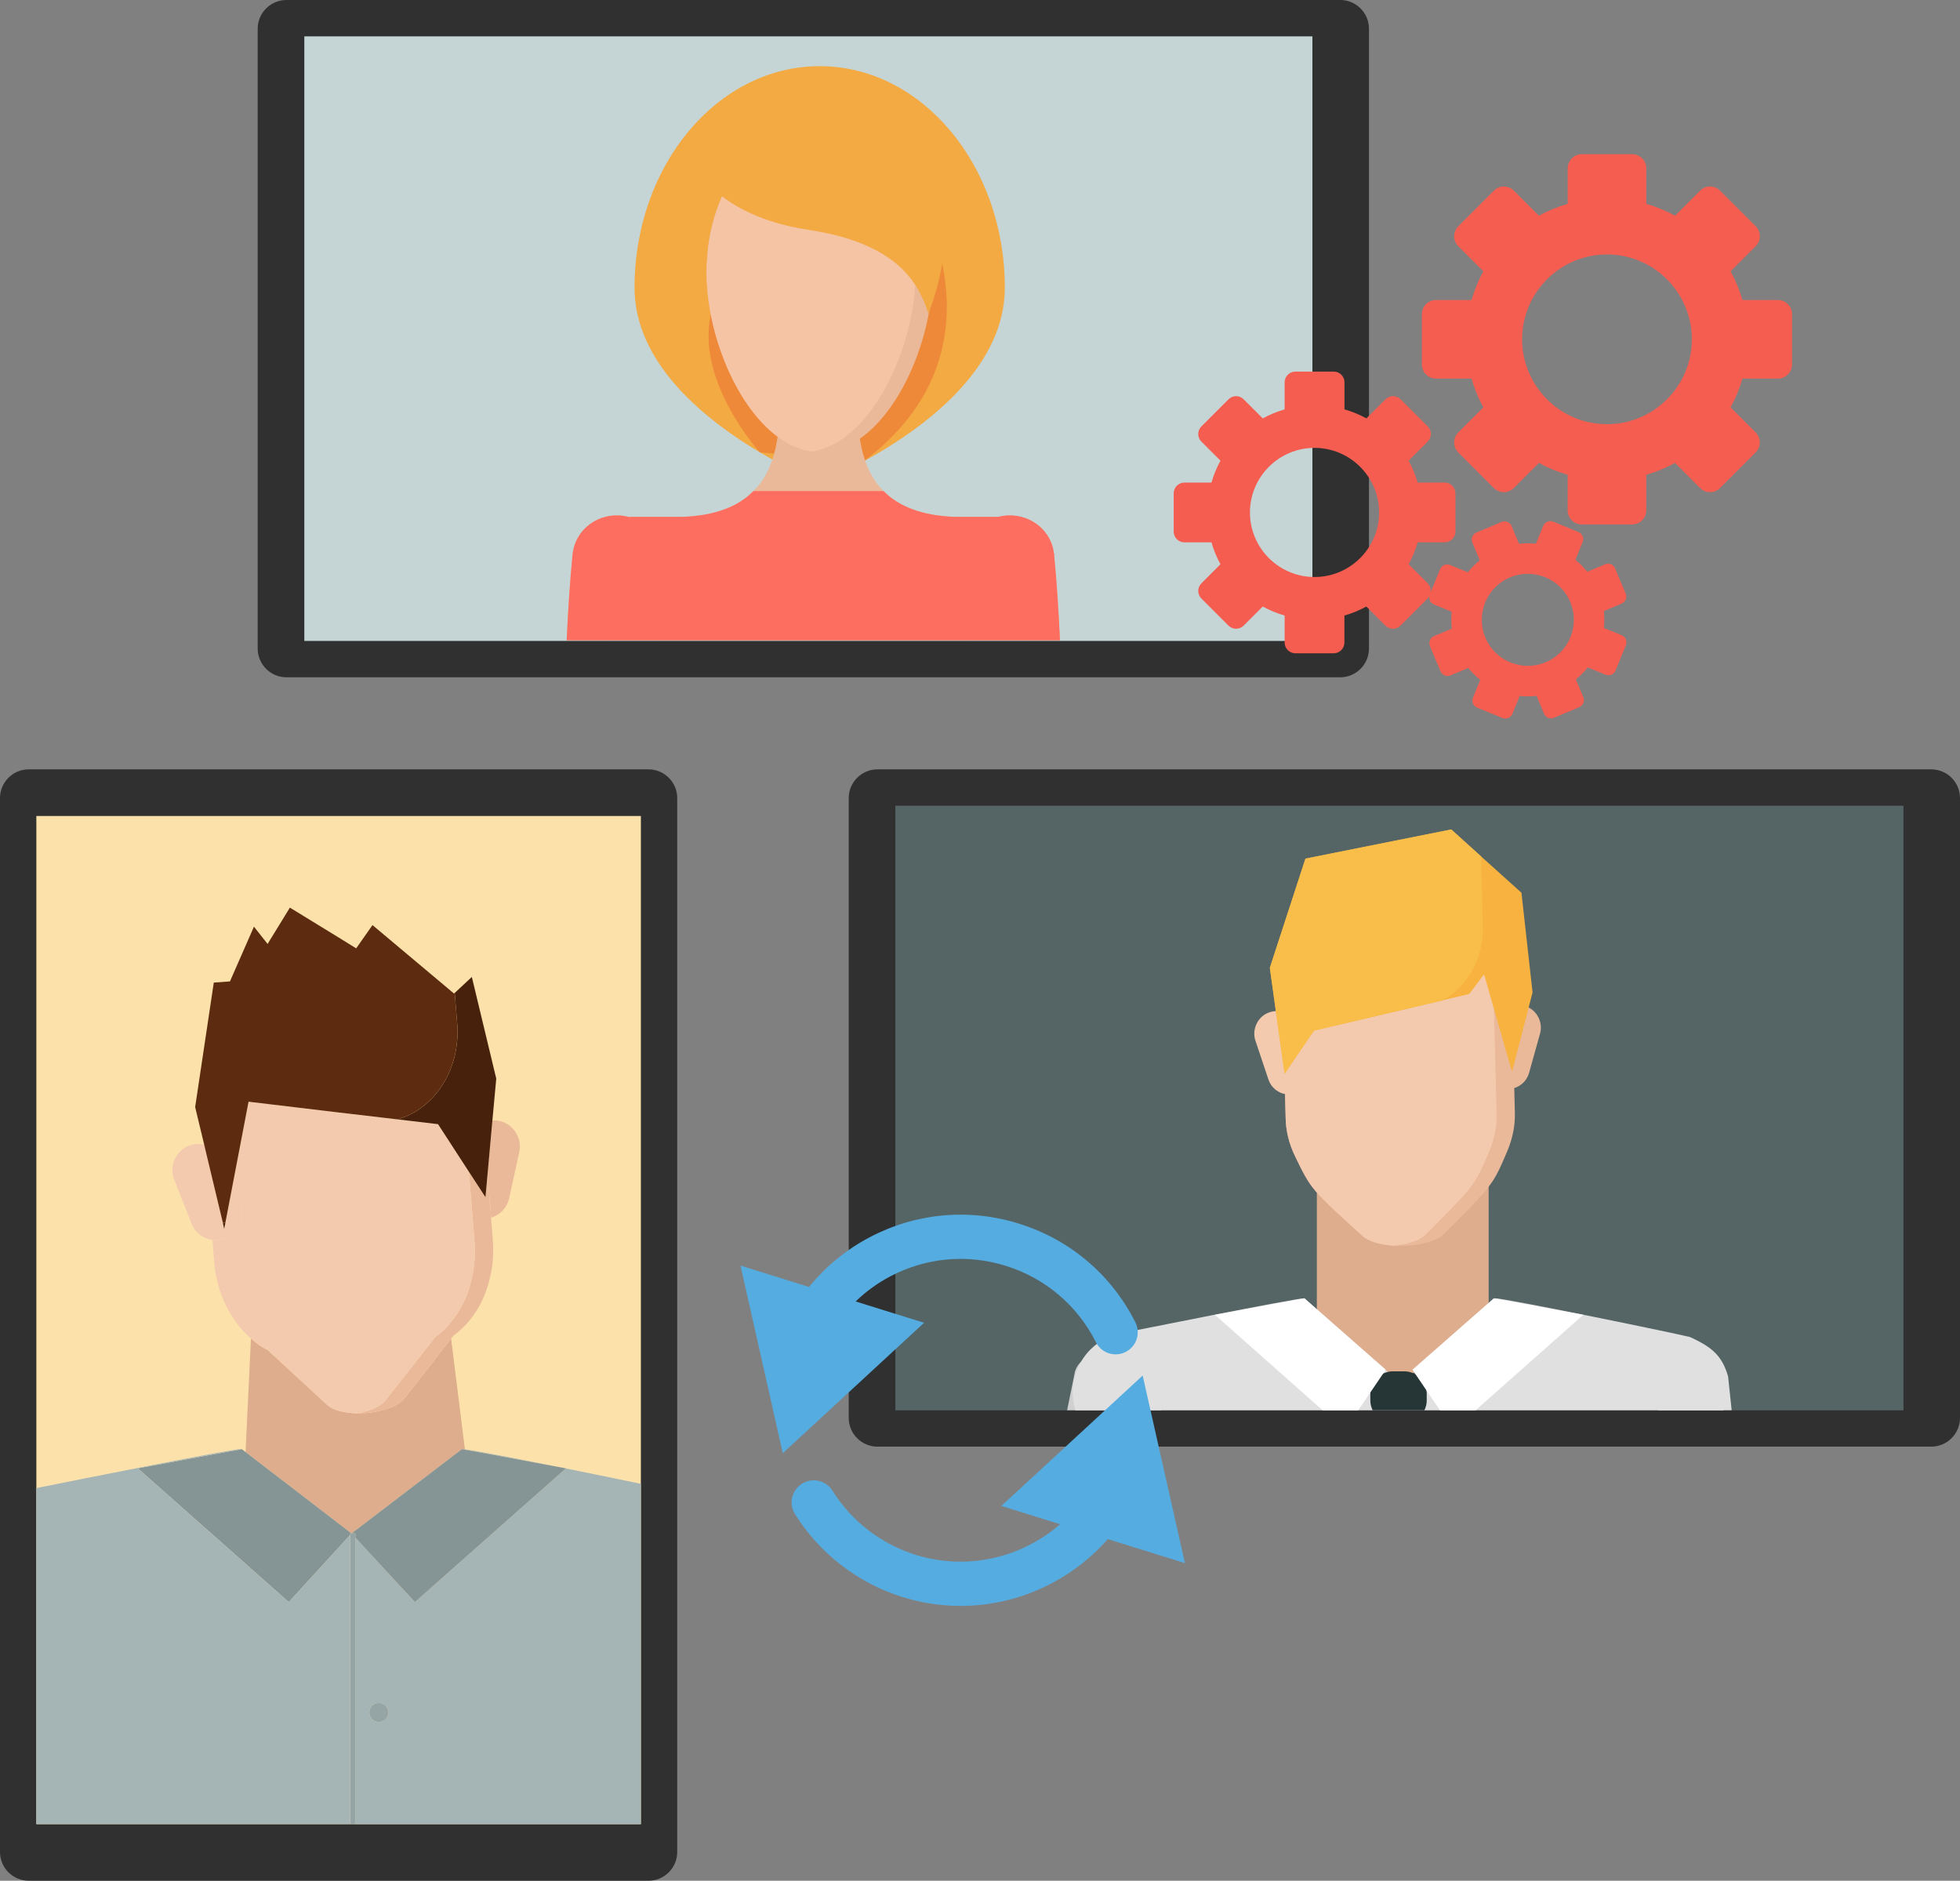 <?xml version="1.0" encoding="iso-8859-1"?>
<!-- Generator: Adobe Illustrator 19.1.0, SVG Export Plug-In . SVG Version: 6.00 Build 0)  -->
<!DOCTYPE svg PUBLIC "-//W3C//DTD SVG 1.1//EN" "http://www.w3.org/Graphics/SVG/1.1/DTD/svg11.dtd">
<svg version="1.1" id="illustrations" xmlns="http://www.w3.org/2000/svg" xmlns:xlink="http://www.w3.org/1999/xlink" x="0px"
	 y="0px" viewBox="0 0 82.767 79.412" style="enable-background:new 0 0 82.767 79.412;" xml:space="preserve">
<rect x="0" y="0" width="82.767" height="79.412" fill="#808080" stroke="none"/>
<g>
	<g>
		<g>
			<path style="fill:#303030;" d="M81.555,61.083H37.052c-0.667,0-1.212-0.545-1.212-1.212V33.697c0-0.667,0.545-1.212,1.212-1.212
				h44.503c0.667,0,1.212,0.545,1.212,1.212v26.173C82.767,60.537,82.221,61.083,81.555,61.083z"/>
		</g>
		<g>
			<rect x="37.81" y="34.02" style="fill:#556566;" width="42.569" height="25.529"/>
		</g>
		<g>
			<g>
				<path style="fill:#E0E0E0;" d="M73.125,59.548l-0.151-1.431c-0.231-0.789-0.606-1.244-1.684-1.681l-1.267,3.111H73.125z"/>
			</g>
			<g>
				<path style="fill:#D0D0D0;" d="M49.049,59.548c-0.109-0.105-0.193-0.186-0.232-0.224l-1.777-1.807
					c-0.518-0.525-1.407-0.32-1.642,0.379l-0.336,1.651H49.049z"/>
			</g>
			<g>
				<rect x="55.608" y="49.593" style="fill:#DEAD8E;" width="7.255" height="8.379"/>
			</g>
			<g>
				<g>
					<path style="fill:#EAB99A;" d="M63.345,45.921L63.345,45.921c0.524,0.192,1.077-0.092,1.227-0.629l0.464-1.66
						c0.128-0.461-0.134-0.971-0.583-1.135l0,0c-0.524-0.192-1.077,0.092-1.227,0.629l-0.464,1.66
						C62.633,45.246,62.896,45.757,63.345,45.921z"/>
				</g>
				<g>
					<path style="fill:#EAB99A;" d="M63.821,41.029l0.149,5.966c0.012,0.485-0.074,1.032-0.323,1.617
						c-0.604,1.418-0.604,1.418-2.675,3.497c-0.246,0.252-0.897,0.481-1.701,0.488c-0.135,0.004-0.264,0.006-0.387,0.003
						c-0.629-0.038-1.125-0.205-1.342-0.405c-2.173-1.973-2.173-1.973-2.847-3.359c-0.278-0.571-0.392-1.113-0.404-1.598
						l-0.149-5.966c-0.046-1.827,1.236-3.355,2.848-3.395l3.816-0.096C62.419,37.74,63.775,39.202,63.821,41.029z"/>
				</g>
				<g>
					<path style="fill:#F4CAAF;" d="M63.047,41.048l0.15,5.966c0.012,0.485-0.068,1.032-0.317,1.617
						c-0.604,1.418-0.604,1.418-2.675,3.497c-0.211,0.211-0.694,0.403-1.319,0.472c-0.629-0.038-1.125-0.205-1.342-0.405
						c-2.173-1.973-2.173-1.973-2.847-3.359c-0.278-0.571-0.392-1.113-0.404-1.598l-0.149-5.966
						c-0.046-1.827,1.236-3.355,2.848-3.395l3.042-0.077C61.646,37.76,63.002,39.221,63.047,41.048z"/>
				</g>
				<g>
					<path style="fill:#F4CAAF;" d="M54.816,46.135L54.816,46.135c-0.515,0.217-1.081-0.038-1.257-0.567l-0.547-1.635
						c-0.151-0.453,0.085-0.977,0.525-1.163l0,0c0.515-0.218,1.08,0.038,1.258,0.567l0.546,1.634
						C55.493,45.425,55.257,45.949,54.816,46.135z"/>
				</g>
				<g>
					<polygon style="fill:#F7B23F;" points="64.717,41.904 63.851,45.263 62.668,41.138 62.044,41.971 60.901,42.239 60.896,42.246 
						55.484,43.518 54.245,45.337 53.623,40.866 55.126,36.254 61.284,35.023 62.544,36.162 64.248,37.694 					"/>
				</g>
				<g>
					<path style="fill:#F8BE49;" d="M62.544,36.162l0.074,2.97c0.034,1.368-0.68,2.57-1.717,3.107l-0.006,0.007l-5.411,1.272
						l-1.239,1.819l-0.622-4.471l1.503-4.611l6.157-1.231L62.544,36.162z"/>
				</g>
			</g>
			<g>
				<path style="fill:#E0E0E0;" d="M45.362,59.344c0.016,0.068,0.034,0.136,0.05,0.205h27.364c0.013-0.057,0.028-0.113,0.041-0.17
					c0-0.014,0.007-0.028,0.007-0.042c0.279-1.208-0.363-2.416-1.473-2.884c-0.118-0.052-7.75-1.634-8.226-1.634l-3.593,3.932
					l-4.45-3.932c-0.403,0-7.46,1.423-7.855,1.501c-1.236,0.3-2.039,1.473-1.913,2.709C45.32,59.134,45.341,59.239,45.362,59.344z"
					/>
			</g>
			<g>
				<path style="fill:#263536;" d="M60.149,59.548c0.062-0.126,0.099-0.265,0.099-0.414v-0.277c0-0.525-0.43-0.954-0.954-0.954
					H58.82c-0.525,0-0.954,0.429-0.954,0.954v0.277c0,0.149,0.038,0.288,0.099,0.414H60.149z"/>
			</g>
			<g>
				<polygon style="fill:#FFFFFF;" points="62.31,59.548 66.86,55.516 63.081,54.819 59.645,57.835 60.808,59.548 				"/>
			</g>
			<g>
				<polygon style="fill:#FFFFFF;" points="57.354,59.548 58.518,57.835 55.082,54.819 51.303,55.516 55.853,59.548 				"/>
			</g>
		</g>
	</g>
	<g>
		<g>
			<path style="fill:#303030;" d="M56.597,28.598H12.094c-0.667,0-1.212-0.545-1.212-1.212V1.212C10.882,0.545,11.427,0,12.094,0
				h44.503c0.667,0,1.212,0.545,1.212,1.212v26.174C57.808,28.052,57.263,28.598,56.597,28.598z"/>
		</g>
		<g>
			<rect x="12.851" y="1.535" style="fill:#C5D5D6;" width="42.569" height="25.528"/>
		</g>
		<g>
			<g>
				<path style="fill:#F3AA43;" d="M42.432,12.15c0,5.167-7.818,8.217-7.818,8.217s-7.819-3.05-7.819-8.217
					c0-5.168,3.501-9.356,7.819-9.356C38.931,2.794,42.432,6.982,42.432,12.15z"/>
			</g>
			<g>
				<path style="fill:#EF893A;" d="M38.729,8.292c0,0,3.985,6.503-2.259,11.187l0,0l-4.383-0.38c0,0-2.726-2.984-2.064-5.863l0,0
					L38.729,8.292L38.729,8.292z"/>
			</g>
			<g>
				<path style="fill:#EAB99A;" d="M27.832,27.036c0.065-1.925,0.095-3.321,0.095-3.479c0-0.824-0.583-1.515-1.368-1.725
					c-0.163-0.046-0.334-0.07-0.513-0.07c-0.956,0-1.732,0.684-1.857,1.562c-0.008,0.046-0.016,0.085-0.016,0.132
					c-0.114,1.179-0.189,2.376-0.245,3.58H27.832z"/>
			</g>
			<g>
				<path style="fill:#EAB99A;" d="M44.761,27.036c-0.056-1.204-0.131-2.4-0.245-3.58c0.008-0.046-0.008-0.085-0.016-0.132
					c-0.117-0.878-0.901-1.562-1.857-1.562c-0.171,0-0.334,0.023-0.49,0.062c-0.8,0.202-1.391,0.901-1.391,1.733
					c0,0.159,0.031,1.554,0.097,3.479H44.761z"/>
			</g>
			<g>
				<path style="fill:#EAB99A;" d="M43.454,27.036l0.961-3.541c0-0.917-0.878-1.671-1.958-1.671h-2.152
					c-1.391-0.054-2.354-0.443-2.991-1.087c-0.606-0.606-0.917-1.445-1.034-2.44h-3.426c-0.117,0.995-0.427,1.834-1.042,2.44
					c-0.629,0.644-1.593,1.033-2.983,1.087h-2.152c-0.039,0-0.078,0-0.117,0.008c-1.025,0.047-1.841,0.777-1.841,1.663l0.96,3.541
					H43.454z"/>
			</g>
			<g>
				<path style="fill:#FD6D60;" d="M44.761,27.036c-0.056-1.204-0.131-2.4-0.245-3.58c0.008-0.046-0.008-0.085-0.016-0.132
					c-0.117-0.878-0.901-1.562-1.857-1.562c-0.171,0-0.334,0.023-0.49,0.062h-1.849c-1.391-0.054-2.354-0.443-2.991-1.087h-5.501
					c-0.629,0.644-1.593,1.033-2.983,1.087h-2.152c-0.039,0-0.078,0-0.117,0.008c-0.163-0.046-0.334-0.07-0.513-0.07
					c-0.956,0-1.732,0.684-1.857,1.562c-0.008,0.046-0.016,0.085-0.016,0.132c-0.114,1.179-0.189,2.376-0.245,3.58H44.761z"/>
			</g>
			<g>
				<path style="fill:#EAB99A;" d="M39.391,11.467c0,3.455-2.12,7.632-4.758,7.632c-0.126,0-0.244-0.008-0.361-0.032
					c-2.473-0.353-4.436-4.302-4.436-7.6c0-3.305,1.94-6.006,4.413-6.25c0.118-0.008,0.235-0.016,0.361-0.016
					C37.247,5.202,39.391,8.004,39.391,11.467z"/>
			</g>
			<g>
				<path style="fill:#F5C4A5;" d="M38.668,11.467c0,3.298-1.932,7.247-4.397,7.6c-2.473-0.353-4.436-4.302-4.436-7.6
					c0-0.102,0-0.212,0.016-0.314c0.079-2.3,1.107-4.279,2.584-5.26c0.416-0.283,0.855-0.479,1.327-0.589l0.031-0.008
					c0.008-0.007,0.023-0.007,0.032-0.007c0.141-0.032,0.282-0.055,0.424-0.071c0.306,0.031,0.604,0.102,0.895,0.204
					c1.798,0.644,3.172,2.614,3.462,5.064C38.645,10.807,38.668,11.137,38.668,11.467z"/>
			</g>
			<g>
				<path style="fill:#F3AA43;" d="M29.324,6.955c0,0,0.913,2.159,4.807,2.748c3.895,0.589,4.68,2.356,5.073,3.533
					c0,0,2.159-5.103-1.112-7.066C34.82,4.207,30.763,3.683,29.324,6.955z"/>
			</g>
		</g>
	</g>
	<g>
		<g>
			<path style="fill:#303030;" d="M0,78.2V33.697c0-0.667,0.545-1.212,1.212-1.212h26.174c0.667,0,1.212,0.545,1.212,1.212V78.2
				c0,0.667-0.545,1.212-1.212,1.212H1.212C0.545,79.412,0,78.866,0,78.2z"/>
		</g>
		<g>
			<rect x="1.535" y="34.454" style="fill:#FCE2AA;" width="25.528" height="42.569"/>
		</g>
		<g>
			<g>
				<path style="fill:#DEAD8E;" d="M14.844,64.748l4.662-3.56l0.001,0v0c0.024,0,0.071,0.005,0.126,0.012l-0.583-4.675l-0.017,0.022
					l-1.939,2.475c-0.292,0.422-1.201,0.657-2.004,0.657c-0.127-0.003-0.252-0.014-0.373-0.029
					c-0.012-0.001-0.024-0.001-0.036-0.003c-0.022-0.003-0.042-0.009-0.064-0.013c-0.361-0.056-0.671-0.167-0.84-0.35l-0.768-0.709
					L11.3,57.001c-0.144-0.066-0.284-0.157-0.421-0.256c-0.06-0.043-0.116-0.092-0.174-0.14c-0.033-0.029-0.07-0.053-0.102-0.083
					c-0.002-0.002-0.004-0.004-0.006-0.006l-0.228,4.792L14.844,64.748L14.844,64.748z"/>
			</g>
			<g>
				<path style="fill:#EAB99A;" d="M20.737,51.411c0.365-0.097,0.666-0.397,0.763-0.811l0.43-1.963
					c0.122-0.544-0.219-1.12-0.747-1.282c-0.114-0.032-0.219-0.048-0.333-0.048c-0.016,0-0.041,0-0.057,0.008l-0.203,2.256
					L20.737,51.411z"/>
			</g>
			<g>
				<path style="fill:#EAB99A;" d="M9.045,53.281l-0.036-0.452l0.035,0.449c0.04,0.503,0.146,0.982,0.316,1.42
					c0.106,0.291,0.24,0.561,0.393,0.811c-0.151-0.25-0.284-0.52-0.39-0.809C9.192,54.263,9.085,53.782,9.045,53.281z"/>
			</g>
			<g>
				<path style="fill:#EAB99A;" d="M14.681,59.647c-0.023-0.003-0.042-0.009-0.064-0.013C14.639,59.638,14.658,59.645,14.681,59.647
					z"/>
			</g>
			<g>
				<path style="fill:#EAB99A;" d="M10.705,56.605c-0.077-0.063-0.153-0.129-0.226-0.2c0.038,0.037,0.075,0.074,0.117,0.112
					c0.002,0.002,0.004,0.004,0.006,0.006C10.635,56.553,10.672,56.577,10.705,56.605z"/>
			</g>
			<g>
				<path style="fill:#EAB99A;" d="M10.879,56.745c0.137,0.1,0.277,0.19,0.421,0.256l1.708,1.574L11.3,56.998
					C11.154,56.93,11.015,56.841,10.879,56.745z"/>
			</g>
			<g>
				<path style="fill:#EAB99A;" d="M20.501,50.551l-0.698-1.071l0,0l0.233,2.926c0.04,0.509,0.011,1-0.088,1.466
					c-0.132,0.67-0.393,1.265-0.751,1.752c-0.227,0.329-0.506,0.607-0.811,0.825l-2.071,2.633c-0.196,0.295-0.68,0.497-1.227,0.594
					c-0.127-0.002-0.251-0.012-0.372-0.026c0.121,0.015,0.246,0.025,0.373,0.029c0.803,0,1.712-0.235,2.004-0.657l1.939-2.475
					l0.017-0.022l0.112-0.14c0.3-0.219,0.584-0.495,0.812-0.82c0.357-0.487,0.617-1.087,0.747-1.752
					c0.105-0.471,0.13-0.958,0.089-1.469l-0.073-0.933l-0.146-1.842L20.501,50.551z"/>
			</g>
			<g>
				<path style="fill:#F4CAAF;" d="M10.705,56.605c0.058,0.047,0.114,0.097,0.174,0.14c0.136,0.096,0.275,0.185,0.42,0.252
					l1.709,1.578l0.768,0.709c0.169,0.183,0.479,0.295,0.84,0.35c0.022,0.003,0.041,0.01,0.064,0.013
					c0.012,0.001,0.024,0.001,0.036,0.003c0.12,0.014,0.244,0.024,0.372,0.026c0.547-0.098,1.031-0.299,1.227-0.594l2.071-2.633
					c0.305-0.218,0.584-0.497,0.811-0.825c0.358-0.487,0.619-1.082,0.751-1.752c0.1-0.466,0.129-0.958,0.088-1.466l-0.233-2.926
					l-0.227-0.349l-1.079-1.663l-1.712-0.203l-2.491-0.292l-3.797-0.454l-0.682,3.562l0,0l0.308,0.779
					c0.205,0.518-0.036,1.141-0.537,1.386c-0.202,0.099-0.414,0.128-0.616,0.104l0.038,0.479l0.036,0.452
					c0.04,0.501,0.147,0.982,0.318,1.418c0.106,0.29,0.239,0.559,0.39,0.809c0.187,0.31,0.402,0.59,0.644,0.824
					c0.026,0.027,0.056,0.047,0.082,0.073C10.552,56.477,10.628,56.542,10.705,56.605z"/>
			</g>
			<g>
				<path style="fill:#F4CAAF;" d="M9.587,52.246c0.501-0.245,0.742-0.868,0.537-1.386l-0.308-0.779l-0.3,1.566L9.466,51.89
					L9.41,51.622l-0.738-3.083l-0.048-0.207c-0.236-0.056-0.494-0.036-0.736,0.083c-0.5,0.245-0.742,0.868-0.537,1.386l0.739,1.866
					c0.156,0.396,0.5,0.64,0.881,0.685C9.173,52.374,9.385,52.344,9.587,52.246z"/>
			</g>
			<g>
				<path style="fill:#47210C;" d="M19.325,43.508c0,0.406-0.048,0.804-0.146,1.168c-0.333,1.266-1.233,2.264-2.394,2.588
					l1.712,0.203l1.079,1.663l0.227,0.349l0,0l0.698,1.071l0.089-0.982l0.203-2.256l0.163-1.769l-1.031-4.292l-0.722,0.673
					l0.105,1.314C19.317,43.329,19.325,43.419,19.325,43.508z"/>
			</g>
			<g>
				<path style="fill:#47210C;" d="M9.466,51.89l0.049-0.243c-0.033-0.008-0.073-0.008-0.105-0.024L9.466,51.89z"/>
			</g>
			<g>
				<path style="fill:#5D2C10;" d="M8.671,48.539l0.738,3.083c0.032,0.016,0.073,0.016,0.105,0.024l0.3-1.566l0,0l0.682-3.562
					l3.797,0.454l2.491,0.292c1.161-0.324,2.061-1.322,2.394-2.588c0.098-0.365,0.146-0.763,0.146-1.168
					c0-0.089-0.008-0.178-0.016-0.268l-0.105-1.314l-0.032,0.024l-3.441-2.889l-0.69,0.982l-0.746-0.462l-2.053-1.258L11.3,39.857
					l-0.576-0.73L9.71,41.439l-0.682,0.049l-0.787,5.258l0.381,1.582l0.001,0.004L8.671,48.539z"/>
			</g>
			<g>
				<path style="fill:#A5B5B6;" d="M17.521,67.648l-2.516-2.726v12.101h12.058v-14.37c-0.925-0.193-2.061-0.426-3.171-0.65
					L17.521,67.648z M16,72.71c-0.223,0-0.404-0.181-0.404-0.403c0-0.223,0.181-0.403,0.404-0.403c0.223,0,0.403,0.181,0.403,0.403
					C16.404,72.529,16.223,72.71,16,72.71z"/>
			</g>
			<g>
				<path style="fill:#A5B5B6;" d="M19.507,61.189l4.002,0.738c-1.768-0.354-3.389-0.666-3.876-0.727
					C19.578,61.193,19.532,61.188,19.507,61.189L19.507,61.189z"/>
			</g>
			<g>
				<polygon style="fill:#859596;" points="12.195,67.648 14.79,64.807 14.79,64.748 14.844,64.748 14.844,64.748 10.368,61.309 
					10.211,61.188 10.167,61.197 5.819,61.999 				"/>
			</g>
			<g>
				<polygon style="fill:#859596;" points="19.507,61.189 19.506,61.188 14.844,64.748 14.844,64.748 15.005,64.748 15.005,64.923 
					17.521,67.648 23.892,62.004 23.897,61.999 23.509,61.927 				"/>
			</g>
			<g>
				<polygon style="fill:#95A5A6;" points="15.005,64.923 15.005,64.748 14.844,64.748 14.79,64.748 14.79,64.807 14.79,77.024 
					15.005,77.024 				"/>
			</g>
			<g>
				<circle style="fill:#95A5A6;" cx="16" cy="72.307" r="0.403"/>
			</g>
			<g>
				<path style="fill:#A5B5B6;" d="M12.195,67.648l-6.376-5.65l4.348-0.802c-0.002-0.003-0.005-0.005-0.007-0.008
					c-0.41,0-6.745,1.268-8.625,1.644v4.291v9.9h1.816H14.79V64.807L12.195,67.648z"/>
			</g>
		</g>
	</g>
	<g>
		<g>
			<path style="fill:#F55D51;" d="M75.081,12.669H73.58c-0.123-0.427-0.29-0.834-0.5-1.215l1.06-1.059
				c0.232-0.232,0.232-0.609,0-0.841l-1.506-1.505c-0.232-0.232-0.608-0.232-0.84,0l-1.059,1.059
				c-0.381-0.21-0.789-0.377-1.215-0.501V7.106c0-0.329-0.267-0.595-0.595-0.595h-2.129c-0.328,0-0.595,0.266-0.595,0.595v1.501
				c-0.427,0.123-0.834,0.291-1.216,0.501l-1.059-1.059c-0.233-0.232-0.608-0.232-0.841,0l-1.505,1.505
				c-0.232,0.232-0.232,0.608,0,0.841l1.059,1.06c-0.21,0.38-0.376,0.789-0.5,1.214h-1.501c-0.329,0-0.595,0.267-0.595,0.594v2.129
				c0,0.328,0.267,0.594,0.595,0.594h1.501c0.124,0.426,0.291,0.834,0.5,1.215l-1.06,1.06c-0.232,0.233-0.232,0.608,0,0.84
				l1.505,1.507c0.232,0.231,0.607,0.231,0.841,0l1.06-1.061c0.381,0.211,0.788,0.378,1.215,0.5v1.502
				c0,0.329,0.267,0.594,0.595,0.594h2.129c0.328,0,0.595-0.265,0.595-0.594v-1.502c0.426-0.123,0.833-0.29,1.214-0.5l1.06,1.061
				c0.232,0.231,0.608,0.231,0.84,0l1.506-1.507c0.232-0.232,0.232-0.607,0-0.84l-1.06-1.06c0.21-0.381,0.377-0.789,0.5-1.215h1.501
				c0.329,0,0.594-0.267,0.594-0.594v-2.129C75.676,12.936,75.411,12.669,75.081,12.669z M67.86,17.911
				c-1.976,0-3.583-1.607-3.583-3.584c0-1.976,1.606-3.583,3.583-3.583c1.976,0,3.583,1.608,3.583,3.583
				C71.443,16.304,69.835,17.911,67.86,17.911z"/>
		</g>
		<g>
			<path style="fill:#F55D51;" d="M68.483,26.823l-0.752-0.308c0.025-0.235,0.023-0.475-0.004-0.714l0.751-0.315
				c0.164-0.069,0.242-0.258,0.172-0.422l-0.447-1.065c-0.068-0.164-0.256-0.242-0.422-0.173l-0.751,0.315
				c-0.151-0.188-0.32-0.356-0.505-0.503l0.308-0.753c0.067-0.165-0.012-0.353-0.176-0.42l-1.07-0.438
				c-0.164-0.066-0.353,0.013-0.42,0.178l-0.308,0.753c-0.235-0.025-0.474-0.024-0.713,0.004l-0.315-0.752
				c-0.068-0.164-0.257-0.24-0.422-0.171l-1.065,0.447c-0.164,0.068-0.241,0.258-0.172,0.421l0.315,0.752
				c-0.187,0.151-0.356,0.32-0.502,0.505l-0.752-0.308c-0.166-0.067-0.353,0.011-0.42,0.177l-0.403,0.984
				c0.021-0.137-0.014-0.28-0.12-0.386l-0.806-0.806c0.16-0.29,0.287-0.601,0.381-0.925h1.142c0.25,0,0.453-0.203,0.453-0.452
				v-1.621c0-0.248-0.203-0.451-0.453-0.451h-1.142c-0.094-0.324-0.221-0.634-0.381-0.924l0.807-0.807
				c0.177-0.177,0.177-0.463,0-0.639l-1.146-1.145c-0.175-0.179-0.461-0.179-0.639,0l-0.806,0.805
				c-0.29-0.16-0.601-0.287-0.925-0.381v-1.142c0-0.25-0.203-0.453-0.452-0.453H54.7c-0.25,0-0.452,0.203-0.452,0.453v1.142
				c-0.325,0.095-0.635,0.221-0.925,0.381l-0.806-0.805c-0.177-0.179-0.463-0.179-0.64,0l-1.146,1.145
				c-0.176,0.176-0.176,0.462,0,0.639l0.807,0.807c-0.16,0.29-0.287,0.6-0.381,0.924h-1.142c-0.25,0-0.452,0.203-0.452,0.451v1.621
				c0,0.249,0.202,0.452,0.452,0.452h1.142c0.094,0.324,0.221,0.635,0.381,0.925l-0.806,0.806c-0.177,0.176-0.177,0.463,0,0.64
				l1.145,1.145c0.177,0.177,0.463,0.177,0.64,0l0.806-0.806c0.29,0.16,0.6,0.287,0.925,0.381v1.142
				c0,0.249,0.202,0.451,0.452,0.451h1.62c0.249,0,0.452-0.202,0.452-0.451v-1.142c0.324-0.094,0.635-0.221,0.925-0.381l0.806,0.806
				c0.178,0.177,0.464,0.177,0.639,0l1.146-1.145c0.033-0.033,0.054-0.072,0.074-0.111c-0.031,0.149,0.041,0.303,0.188,0.363
				l0.752,0.308c-0.025,0.235-0.023,0.474,0.004,0.713l-0.751,0.316c-0.164,0.069-0.24,0.258-0.172,0.422l0.447,1.065
				c0.069,0.164,0.257,0.242,0.421,0.172l0.751-0.314c0.151,0.187,0.32,0.355,0.505,0.502L62.2,29.458
				c-0.066,0.165,0.012,0.354,0.177,0.421l1.069,0.438c0.165,0.067,0.353-0.012,0.42-0.177l0.308-0.753
				c0.235,0.025,0.474,0.023,0.713-0.004l0.314,0.75c0.069,0.166,0.258,0.242,0.422,0.173l1.065-0.447
				c0.164-0.07,0.242-0.258,0.172-0.423l-0.315-0.75c0.188-0.151,0.356-0.32,0.503-0.505l0.753,0.308
				c0.164,0.067,0.353-0.012,0.42-0.177l0.437-1.068C68.727,27.077,68.648,26.89,68.483,26.823z M55.51,24.364
				c-1.503,0-2.727-1.223-2.727-2.726c0-1.504,1.224-2.727,2.727-2.727c1.502,0,2.726,1.223,2.726,2.727
				C58.236,23.141,57.012,24.364,55.51,24.364z M62.724,26.924c-0.414-0.989,0.052-2.13,1.041-2.545
				c0.989-0.414,2.129,0.051,2.544,1.04c0.415,0.989-0.053,2.131-1.04,2.546C64.28,28.378,63.138,27.912,62.724,26.924z"/>
		</g>
	</g>
	<g>
		<g>
			<path style="fill:#55ACE0;" d="M50.038,66.002l-1.785-7.92l-5.968,5.505l2.48,0.773c-1.618,1.406-3.902,1.974-6.095,1.292
				c-1.458-0.455-2.708-1.417-3.516-2.709c-0.274-0.436-0.849-0.569-1.287-0.296c-0.437,0.273-0.569,0.85-0.296,1.286
				c1.046,1.67,2.659,2.914,4.543,3.501c0.814,0.253,1.639,0.374,2.451,0.374c2.387,0,4.657-1.047,6.215-2.821L50.038,66.002z"/>
		</g>
		<g>
			<path style="fill:#55ACE0;" d="M36.131,54.952c0.432-0.416,0.923-0.775,1.469-1.062c1.512-0.793,3.242-0.951,4.871-0.442
				c1.667,0.52,3.02,1.665,3.807,3.225c0.233,0.461,0.794,0.646,1.254,0.413c0.46-0.232,0.645-0.793,0.413-1.253
				c-1.017-2.016-2.764-3.495-4.918-4.167c-2.106-0.656-4.342-0.453-6.295,0.572c-1.007,0.529-1.873,1.246-2.569,2.102l-2.893-0.901
				l1.785,7.921l5.967-5.507L36.131,54.952z"/>
		</g>
	</g>
</g>
</svg>
